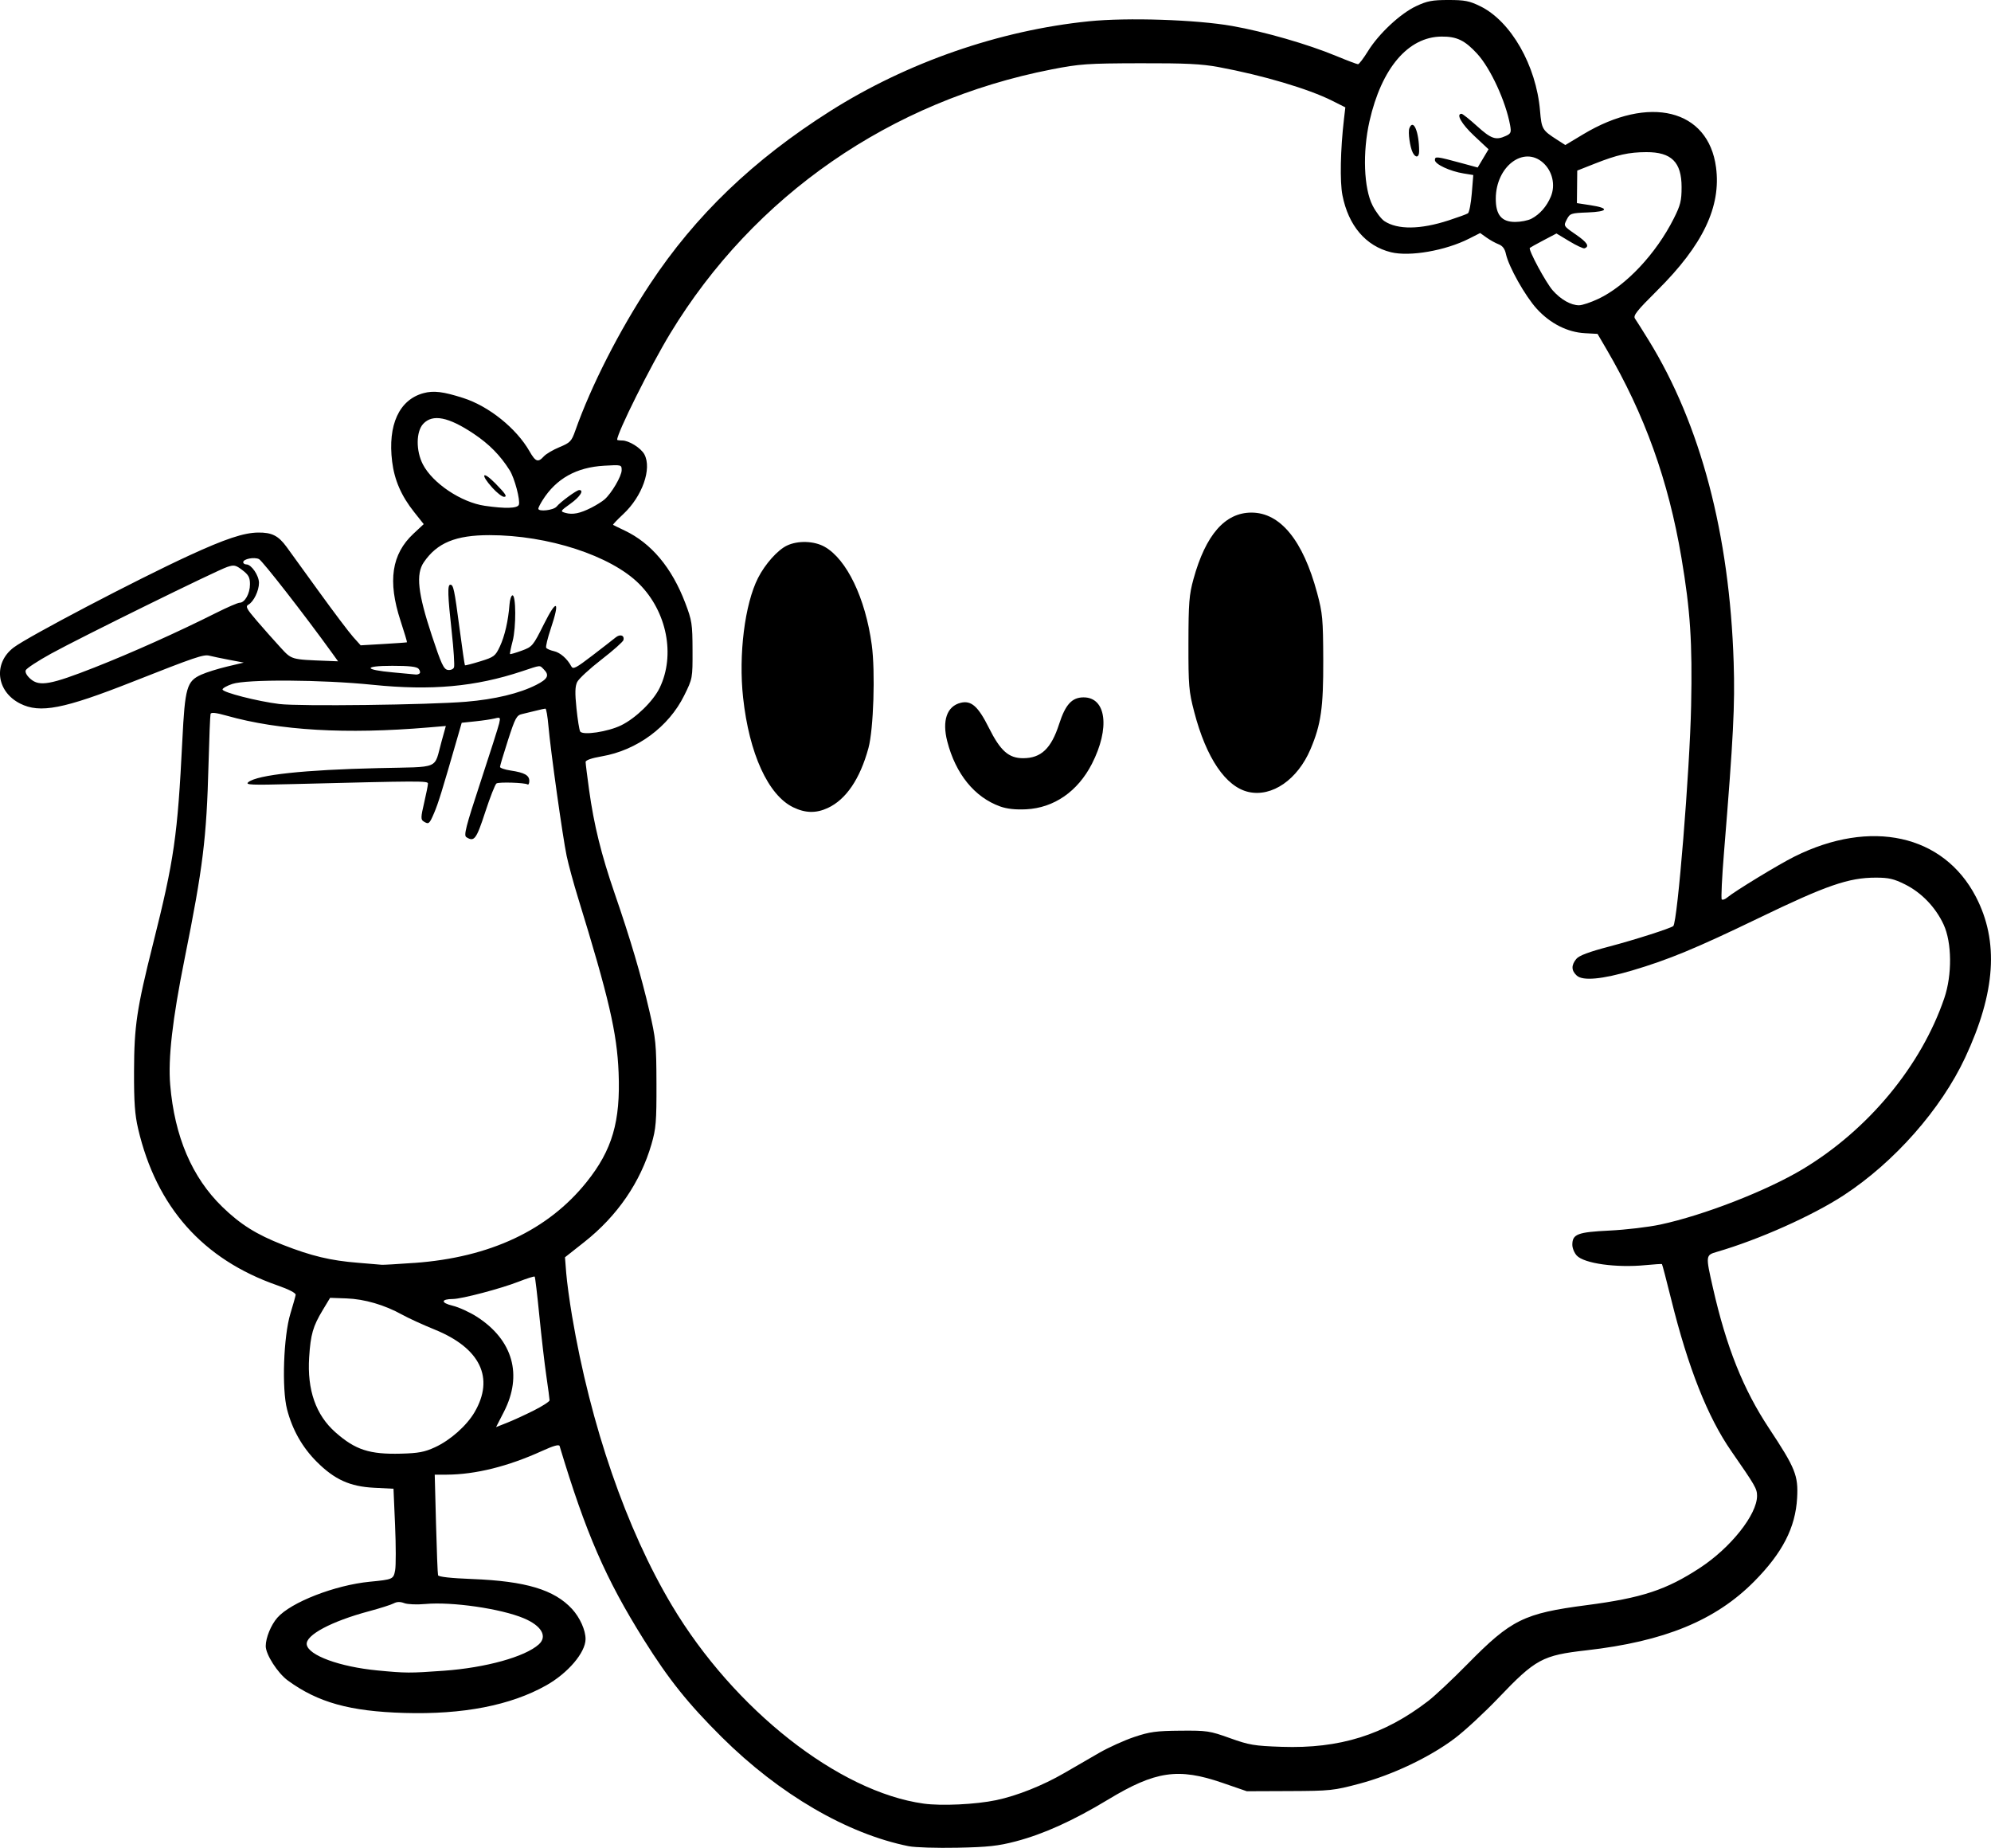 <?xml version="1.0" encoding="UTF-8" standalone="no"?>
<!-- Created with Inkscape (http://www.inkscape.org/) -->

<svg
   width="233.841mm"
   height="216.99mm"
   viewBox="0 0 233.841 216.99"
   version="1.1"
   id="svg1"
   xml:space="preserve"
   xmlns="http://www.w3.org/2000/svg"
   xmlns:svg="http://www.w3.org/2000/svg"><defs
     id="defs1" /><g
     id="layer1"
     transform="translate(-88.341,21.634)"><path
       style="fill:#000000"
       d="m 195.09,195.165 c -7.235,-1.448 -15.213,-6.098 -21.969,-12.806 -3.96,-3.932 -6.243,-6.784 -9.169,-11.455 -4.481,-7.155 -6.797,-12.48 -9.885,-22.733 -0.066,-0.22 -0.71,-0.042 -2.048,0.568 -4.005,1.825 -7.839,2.778 -11.233,2.791 l -1.386,0.005 0.151,5.755 c 0.083,3.165 0.191,5.887 0.239,6.049 0.057,0.189 1.485,0.348 4.013,0.446 6.277,0.244 9.635,1.25 11.721,3.513 0.931,1.01 1.601,2.507 1.59,3.551 -0.017,1.582 -2.068,3.988 -4.623,5.426 -4.182,2.352 -9.782,3.44 -16.663,3.236 -6.406,-0.189 -10.14,-1.229 -13.679,-3.808 -1.194,-0.87 -2.601,-3.062 -2.598,-4.046 0.004,-0.981 0.617,-2.479 1.364,-3.33 1.591,-1.812 6.769,-3.827 10.855,-4.225 2.726,-0.266 2.782,-0.291 2.98,-1.347 0.099,-0.526 0.096,-2.894 -0.007,-5.264 l -0.186,-4.308 -2.278,-0.115 c -2.841,-0.143 -4.645,-0.962 -6.739,-3.055 -1.697,-1.697 -2.856,-3.743 -3.484,-6.151 -0.631,-2.42 -0.415,-8.593 0.393,-11.245 0.31,-1.019 0.589,-2.009 0.618,-2.2 0.033,-0.216 -0.791,-0.643 -2.172,-1.125 -8.723,-3.046 -14.178,-9.183 -16.329,-18.371 -0.388,-1.66 -0.493,-3.117 -0.482,-6.747 0.015,-5.332 0.316,-7.352 2.224,-14.949 2.489,-9.909 2.886,-12.661 3.448,-23.906 0.312,-6.244 0.52,-6.964 2.232,-7.735 0.593,-0.267 1.957,-0.694 3.031,-0.949 l 1.953,-0.463 -1.688,-0.32 c -0.929,-0.176 -1.991,-0.398 -2.36,-0.493 -0.668,-0.172 -1.696,0.178 -8.985,3.054 -8.148,3.216 -10.899,3.749 -13.237,2.568 -2.801,-1.415 -3.184,-4.737 -0.759,-6.58 1.68,-1.276 14.411,-7.95 20.61,-10.804 4.229,-1.947 6.42,-2.676 8.099,-2.697 1.616,-0.019 2.381,0.366 3.347,1.686 0.348,0.476 2.053,2.83 3.788,5.231 1.735,2.401 3.55,4.807 4.034,5.346 l 0.88,0.98 2.692,-0.157 c 1.481,-0.086 2.717,-0.175 2.748,-0.198 0.031,-0.023 -0.313,-1.167 -0.763,-2.543 -1.52,-4.648 -1.045,-7.817 1.53,-10.216 l 1.199,-1.117 -1.117,-1.405 c -1.513,-1.903 -2.321,-3.753 -2.592,-5.933 -0.534,-4.308 0.825,-7.274 3.687,-8.044 1.189,-0.32 2.302,-0.184 4.665,0.572 3.009,0.962 6.243,3.562 7.783,6.258 0.709,1.24 1.002,1.344 1.679,0.596 0.257,-0.284 1.085,-0.772 1.841,-1.085 1.257,-0.521 1.414,-0.685 1.854,-1.932 1.856,-5.263 5.181,-11.784 8.79,-17.237 5.334,-8.06 12.13,-14.579 21.151,-20.291 9.032,-5.719 19.861,-9.478 30.387,-10.547 4.517,-0.459 12.599,-0.194 16.82,0.551 3.799,0.671 8.881,2.136 12.24,3.529 1.275,0.529 2.419,0.961 2.542,0.961 0.123,0 0.648,-0.687 1.167,-1.527 1.267,-2.053 3.803,-4.421 5.673,-5.297 1.287,-0.603 1.886,-0.717 3.779,-0.717 1.926,0 2.465,0.106 3.754,0.739 3.592,1.764 6.558,6.951 7.006,12.255 0.183,2.167 0.26,2.298 1.992,3.409 l 0.979,0.628 2.087,-1.254 c 7.769,-4.67 14.707,-2.952 15.612,3.866 0.614,4.627 -1.535,9.13 -6.905,14.464 -2.413,2.397 -2.856,2.958 -2.61,3.307 0.163,0.231 0.883,1.373 1.601,2.537 6.099,9.887 9.504,22.786 9.986,37.835 0.161,5.012 -0.031,8.774 -1.134,22.293 -0.241,2.948 -0.36,5.438 -0.265,5.533 0.095,0.095 0.382,-0.003 0.637,-0.219 0.876,-0.738 6.021,-3.87 7.884,-4.8 8.981,-4.484 17.523,-2.597 21.325,4.71 2.722,5.232 2.322,11.231 -1.259,18.89 -2.837,6.066 -8.318,12.28 -14.256,16.16 -3.683,2.407 -9.963,5.21 -14.883,6.642 -1.351,0.393 -1.353,0.408 -0.489,4.212 1.586,6.99 3.554,11.917 6.594,16.512 3.099,4.684 3.445,5.543 3.298,8.187 -0.194,3.475 -1.72,6.442 -5.037,9.792 -4.543,4.588 -10.554,7.055 -19.716,8.094 -5.16,0.585 -5.965,1.021 -10.331,5.594 -1.646,1.725 -3.953,3.858 -5.125,4.742 -2.933,2.21 -7.3,4.287 -11.196,5.325 -3.021,0.805 -3.419,0.847 -8.202,0.866 l -5.027,0.02 -2.881,-0.992 c -5.171,-1.78 -7.856,-1.386 -13.407,1.969 -4.09,2.472 -7.57,4.048 -10.832,4.905 -2.08,0.547 -3.266,0.676 -6.879,0.75 -2.401,0.049 -4.961,-0.03 -5.689,-0.176 z m 10.251,-5.412 c 2.445,-0.512 5.479,-1.721 8.006,-3.189 1.164,-0.677 3.01,-1.744 4.101,-2.372 1.091,-0.628 2.937,-1.463 4.101,-1.855 1.822,-0.614 2.577,-0.718 5.424,-0.742 3.13,-0.027 3.442,0.02 5.821,0.873 2.27,0.814 2.86,0.913 6.085,1.022 6.816,0.231 12.015,-1.394 17.198,-5.379 0.8,-0.615 2.884,-2.572 4.63,-4.349 5.124,-5.212 6.608,-5.946 13.984,-6.908 6.504,-0.849 9.35,-1.786 13.313,-4.382 3.617,-2.37 6.701,-6.258 6.701,-8.447 0,-0.841 -0.19,-1.171 -3.031,-5.266 -2.773,-3.997 -5.061,-9.776 -7.049,-17.798 -0.559,-2.256 -1.05,-4.127 -1.09,-4.157 -0.041,-0.031 -0.916,0.026 -1.945,0.125 -3.431,0.332 -7.191,-0.194 -8.06,-1.126 -0.286,-0.307 -0.52,-0.875 -0.52,-1.261 0,-1.258 0.613,-1.493 4.366,-1.674 1.892,-0.091 4.571,-0.407 5.953,-0.702 5.098,-1.087 12.509,-3.97 16.74,-6.511 7.702,-4.626 13.919,-12.132 16.627,-20.076 0.933,-2.736 0.898,-6.544 -0.08,-8.646 -0.944,-2.032 -2.587,-3.743 -4.518,-4.708 -1.322,-0.661 -1.924,-0.801 -3.44,-0.801 -3.192,0 -5.771,0.89 -13.753,4.745 -7.336,3.543 -10.608,4.898 -14.884,6.161 -3.498,1.033 -5.775,1.244 -6.487,0.599 -0.647,-0.586 -0.667,-1.219 -0.061,-1.956 0.329,-0.401 1.462,-0.826 3.915,-1.471 2.906,-0.764 7.187,-2.133 7.478,-2.393 0.495,-0.441 1.94,-18.275 2.095,-25.859 0.153,-7.478 -0.09,-11.183 -1.138,-17.395 -1.53,-9.061 -4.313,-16.81 -8.784,-24.453 l -1.07,-1.829 -1.475,-0.08 c -2.059,-0.111 -4.076,-1.132 -5.659,-2.864 -1.36,-1.488 -3.309,-4.954 -3.626,-6.446 C 265.082,7.583 264.812,7.226 264.352,7.051 263.983,6.911 263.344,6.556 262.933,6.263 l -0.748,-0.533 -1.311,0.664 c -2.774,1.406 -6.959,2.133 -9.163,1.592 -2.962,-0.727 -4.998,-3.117 -5.702,-6.694 -0.314,-1.598 -0.238,-5.374 0.181,-8.95 l 0.16,-1.369 -1.553,-0.78 c -2.779,-1.395 -8.143,-2.985 -13.327,-3.949 -2.006,-0.373 -3.876,-0.464 -9.26,-0.45 -6.186,0.016 -7.047,0.076 -10.358,0.723 -18.906,3.692 -34.96,14.805 -44.794,31.007 -2.318,3.82 -6.232,11.658 -6.232,12.481 0,0.048 0.268,0.087 0.595,0.088 0.795,0.001 2.204,0.884 2.604,1.632 0.898,1.678 -0.246,4.921 -2.469,7 -0.712,0.666 -1.256,1.238 -1.21,1.273 0.046,0.034 0.654,0.333 1.352,0.664 3.141,1.489 5.549,4.363 7.124,8.502 0.787,2.068 0.848,2.464 0.857,5.548 0.01,3.312 0.008,3.326 -0.981,5.327 -1.822,3.687 -5.545,6.433 -9.683,7.143 -1.177,0.202 -1.894,0.451 -1.894,0.659 0,0.184 0.186,1.677 0.414,3.32 0.566,4.083 1.43,7.574 2.995,12.114 1.852,5.371 3.101,9.597 4.068,13.758 0.772,3.32 0.831,3.926 0.844,8.599 0.012,4.458 -0.054,5.26 -0.584,7.089 -1.296,4.471 -4.018,8.437 -7.887,11.49 l -2.273,1.794 0.145,1.852 c 0.08,1.019 0.387,3.281 0.682,5.027 2.174,12.857 6.373,25.028 11.728,33.999 7.295,12.222 19.58,21.891 29.571,23.276 2.087,0.289 6.116,0.098 8.515,-0.405 z M 181.503,73.164 c -2.944,-1.427 -5.171,-6.302 -5.886,-12.882 -0.547,-5.041 0.195,-10.981 1.755,-14.05 0.83,-1.633 2.305,-3.285 3.396,-3.802 1.291,-0.612 3.188,-0.552 4.421,0.141 2.597,1.46 4.793,6.025 5.54,11.519 0.428,3.144 0.21,9.924 -0.39,12.118 -0.992,3.63 -2.627,6.039 -4.775,7.037 -1.372,0.637 -2.631,0.612 -4.062,-0.081 z M 205.806,73.064 c -3.003,-1.077 -5.226,-3.814 -6.21,-7.642 -0.626,-2.436 -0.042,-4.122 1.568,-4.526 1.246,-0.313 2.054,0.4 3.319,2.931 1.354,2.709 2.326,3.572 4.021,3.572 2.112,0 3.304,-1.132 4.234,-4.02 0.737,-2.288 1.505,-3.124 2.87,-3.124 2.67,0 3.123,3.616 0.977,7.805 -1.663,3.246 -4.455,5.176 -7.722,5.338 -1.258,0.062 -2.255,-0.047 -3.057,-0.334 z m 29.174,-1.7 c -2.672,-0.602 -4.963,-3.975 -6.376,-9.389 -0.638,-2.444 -0.69,-3.059 -0.682,-8.07 0.008,-4.757 0.081,-5.684 0.592,-7.541 1.431,-5.195 3.708,-7.805 6.809,-7.805 3.39,0 6.055,3.262 7.716,9.445 0.639,2.377 0.699,3.036 0.716,7.886 0.02,5.57 -0.264,7.553 -1.496,10.451 -1.52,3.575 -4.52,5.645 -7.279,5.024 z M 140.462,174.556 c 4.936,-0.356 9.548,-1.636 11.164,-3.098 1.041,-0.942 0.317,-2.192 -1.779,-3.07 -2.69,-1.127 -8.443,-1.958 -11.558,-1.67 -0.983,0.091 -2.077,0.046 -2.465,-0.101 -0.481,-0.183 -0.866,-0.174 -1.245,0.029 -0.302,0.161 -1.598,0.574 -2.882,0.918 -4.447,1.19 -7.49,2.815 -7.33,3.914 0.184,1.269 3.859,2.615 8.308,3.043 3.34,0.321 3.791,0.323 7.786,0.035 z m -1.02,-26.249 c 1.79,-0.826 3.705,-2.523 4.633,-4.107 2.364,-4.035 0.679,-7.531 -4.679,-9.707 -1.382,-0.561 -3.109,-1.352 -3.836,-1.757 -2.044,-1.137 -4.41,-1.827 -6.523,-1.902 l -1.924,-0.068 -0.875,1.452 c -1.14,1.893 -1.414,2.846 -1.586,5.526 -0.247,3.845 0.784,6.784 3.094,8.82 2.33,2.055 3.995,2.597 7.682,2.501 2.064,-0.053 2.782,-0.189 4.015,-0.758 z m 11.59,-4.31 c 1.021,-0.514 1.857,-1.054 1.857,-1.198 0,-0.145 -0.17,-1.423 -0.378,-2.841 -0.208,-1.418 -0.578,-4.602 -0.823,-7.076 -0.245,-2.474 -0.49,-4.547 -0.547,-4.607 -0.056,-0.06 -0.91,0.208 -1.897,0.596 -2.058,0.808 -6.674,2.025 -7.701,2.031 -1.422,0.008 -1.456,0.448 -0.061,0.783 0.743,0.178 2.044,0.772 2.891,1.319 4.212,2.722 5.371,6.821 3.151,11.148 l -0.92,1.794 1.285,-0.507 c 0.707,-0.279 2.121,-0.927 3.142,-1.442 z m -13.999,-17.332 c 8.851,-0.638 15.679,-3.847 20.202,-9.494 3.017,-3.767 3.993,-7.106 3.76,-12.864 -0.188,-4.662 -1.143,-8.771 -4.771,-20.54 -0.522,-1.693 -1.121,-3.895 -1.331,-4.895 -0.462,-2.197 -1.891,-12.391 -2.138,-15.245 -0.097,-1.128 -0.256,-2.05 -0.353,-2.049 -0.097,8.12e-4 -0.593,0.108 -1.102,0.239 -0.509,0.131 -1.248,0.309 -1.641,0.397 -0.644,0.144 -0.808,0.446 -1.654,3.063 -0.516,1.597 -0.939,3.011 -0.939,3.143 0,0.132 0.566,0.324 1.257,0.428 1.622,0.243 2.183,0.557 2.183,1.219 0,0.295 -0.09,0.48 -0.199,0.412 -0.339,-0.209 -3.356,-0.305 -3.655,-0.115 -0.155,0.098 -0.751,1.613 -1.323,3.365 -1.046,3.203 -1.291,3.528 -2.219,2.94 -0.322,-0.204 -0.056,-1.244 1.646,-6.412 1.117,-3.393 2.111,-6.513 2.209,-6.935 0.168,-0.722 0.139,-0.756 -0.515,-0.592 -0.381,0.096 -1.41,0.249 -2.287,0.341 l -1.594,0.167 -0.504,1.748 c -1.813,6.291 -2.25,7.704 -2.729,8.826 -0.567,1.329 -0.644,1.39 -1.251,1.006 -0.333,-0.21 -0.324,-0.498 0.07,-2.179 0.249,-1.065 0.451,-2.081 0.449,-2.257 -0.003,-0.329 -0.744,-0.327 -15.878,0.057 -4.968,0.126 -5.628,0.096 -5.208,-0.235 1.081,-0.853 6.549,-1.441 15.262,-1.641 7.412,-0.171 6.492,0.217 7.419,-3.123 l 0.506,-1.824 -2.044,0.173 c -9.676,0.818 -17.509,0.361 -23.694,-1.381 -1.27,-0.358 -1.833,-0.419 -1.897,-0.208 -0.05,0.165 -0.158,2.861 -0.241,5.989 -0.227,8.617 -0.649,12.033 -2.809,22.775 -1.426,7.093 -1.952,11.69 -1.69,14.785 0.514,6.081 2.56,10.875 6.117,14.331 2.131,2.07 4.001,3.242 7.129,4.467 3.352,1.312 5.606,1.85 8.822,2.104 1.382,0.109 2.633,0.215 2.778,0.234 0.146,0.02 1.881,-0.08 3.856,-0.223 z M 161.303,63.534 c 1.706,-0.834 3.756,-2.829 4.513,-4.391 1.862,-3.846 0.855,-8.953 -2.408,-12.215 -3.315,-3.315 -10.709,-5.722 -17.577,-5.722 -3.973,0 -6.158,0.902 -7.715,3.186 -0.946,1.387 -0.701,3.628 0.939,8.588 1.115,3.372 1.398,3.981 1.886,4.053 0.323,0.048 0.639,-0.084 0.722,-0.303 0.082,-0.213 -0.038,-2.082 -0.266,-4.154 -0.477,-4.335 -0.514,-5.55 -0.168,-5.55 0.367,0 0.478,0.528 1.089,5.158 0.307,2.328 0.59,4.264 0.629,4.303 0.039,0.039 0.851,-0.169 1.803,-0.464 1.621,-0.501 1.768,-0.613 2.303,-1.75 0.568,-1.208 0.985,-3.03 1.129,-4.938 0.042,-0.549 0.195,-1.025 0.34,-1.058 0.429,-0.098 0.449,3.755 0.028,5.363 -0.21,0.8 -0.348,1.489 -0.306,1.53 0.041,0.041 0.657,-0.138 1.367,-0.398 1.255,-0.46 1.33,-0.549 2.612,-3.117 1.518,-3.041 1.917,-2.781 0.808,0.524 -0.374,1.115 -0.618,2.13 -0.541,2.254 0.077,0.124 0.48,0.301 0.897,0.392 0.744,0.163 1.576,0.887 2.049,1.781 0.208,0.393 0.533,0.227 2.484,-1.268 1.235,-0.946 2.459,-1.897 2.72,-2.113 0.525,-0.434 1.055,-0.266 0.928,0.295 -0.044,0.197 -1.212,1.234 -2.594,2.303 -1.382,1.069 -2.663,2.253 -2.845,2.631 -0.25,0.519 -0.271,1.276 -0.082,3.096 0.137,1.325 0.332,2.544 0.434,2.708 0.3,0.486 3.254,0.044 4.822,-0.723 z m -18.204,-2.767 c 3.377,-0.285 6.239,-0.973 8.218,-1.975 1.37,-0.694 1.584,-1.133 0.891,-1.825 -0.513,-0.513 -0.274,-0.534 -2.555,0.223 -5.496,1.824 -10.649,2.292 -17.534,1.59 -6.006,-0.612 -14.806,-0.665 -16.496,-0.1 -0.633,0.212 -1.148,0.504 -1.146,0.649 0.006,0.34 4.086,1.385 6.659,1.706 2.328,0.29 17.549,0.104 21.963,-0.268 z M 99.472,56.732 c 4.327,-1.701 9.751,-4.135 14.253,-6.396 1.308,-0.657 2.551,-1.194 2.764,-1.194 0.606,0 1.211,-1.079 1.211,-2.162 0,-0.807 -0.16,-1.108 -0.885,-1.661 -0.793,-0.605 -0.979,-0.644 -1.786,-0.377 -1.244,0.412 -17.194,8.258 -20.673,10.17 -1.561,0.858 -2.908,1.74 -2.993,1.962 -0.094,0.244 0.132,0.648 0.575,1.029 1.051,0.904 2.35,0.668 7.535,-1.37 z m 38.158,0.703 c 0.096,-0.096 0.042,-0.334 -0.121,-0.529 -0.213,-0.256 -1.075,-0.355 -3.093,-0.355 -3.446,0 -3.375,0.467 0.118,0.776 1.292,0.114 2.477,0.225 2.635,0.245 0.158,0.02 0.365,-0.041 0.461,-0.137 z m -10.324,-2.442 c -3.197,-4.43 -8.15,-10.788 -8.552,-10.977 -0.569,-0.268 -1.848,-0.013 -1.848,0.369 0,0.143 0.17,0.26 0.378,0.26 0.584,0 1.474,1.307 1.474,2.165 0,0.922 -0.623,2.21 -1.234,2.552 -0.379,0.212 -0.242,0.477 0.992,1.914 0.788,0.917 2.01,2.295 2.716,3.062 1.393,1.514 1.223,1.464 5.544,1.634 l 1.271,0.05 z M 157.784,37.989 c 0.582,-0.297 1.285,-0.736 1.561,-0.977 0.824,-0.717 2.01,-2.743 2.01,-3.434 0,-0.637 -0.022,-0.642 -2.056,-0.525 -3.268,0.189 -5.634,1.514 -7.232,4.05 -0.275,0.437 -0.501,0.883 -0.501,0.992 -0.002,0.395 1.791,0.193 2.149,-0.243 0.456,-0.554 2.351,-1.94 2.652,-1.94 0.604,0 0.095,0.798 -1.022,1.599 -1.21,0.869 -1.228,0.901 -0.595,1.082 0.84,0.241 1.715,0.066 3.033,-0.605 z m -8.507,-0.346 c 0.197,-0.513 -0.499,-3.143 -1.073,-4.051 -1.109,-1.757 -2.404,-3.072 -4.22,-4.287 -2.967,-1.985 -4.826,-2.353 -5.931,-1.175 -0.854,0.91 -0.873,3.173 -0.041,4.774 1.151,2.214 4.5,4.453 7.265,4.856 2.413,0.352 3.836,0.31 4,-0.118 z m -3.104,-1.995 c -1.472,-1.629 -1.172,-2.062 0.355,-0.51 1.2,1.22 1.425,1.569 1.009,1.569 -0.224,0 -0.838,-0.477 -1.364,-1.059 z M 276.056,13.464 c 3.249,-1.537 6.776,-5.287 8.86,-9.421 0.797,-1.581 0.926,-2.096 0.926,-3.703 0,-2.937 -1.192,-4.12 -4.142,-4.109 -2.069,0.008 -3.412,0.308 -6.059,1.354 l -2.054,0.811 -0.02,1.911 -0.02,1.911 1.595,0.244 c 2.261,0.346 2.093,0.759 -0.347,0.851 -1.953,0.074 -2.068,0.113 -2.44,0.833 -0.39,0.755 -0.39,0.756 1.063,1.757 1.35,0.93 1.651,1.409 1.018,1.62 -0.142,0.047 -0.94,-0.325 -1.774,-0.827 l -1.516,-0.913 -1.514,0.796 c -0.833,0.438 -1.558,0.841 -1.613,0.895 -0.206,0.206 1.894,4.1 2.696,5.001 0.96,1.078 2.129,1.737 3.086,1.739 0.364,7.81e-4 1.377,-0.337 2.252,-0.751 z M 258.47,4.249 c 1.098,-0.357 2.122,-0.731 2.276,-0.831 0.153,-0.1 0.358,-1.153 0.455,-2.34 l 0.176,-2.159 -1.129,-0.183 c -1.615,-0.261 -3.378,-1.083 -3.378,-1.575 0,-0.462 0.171,-0.441 3.239,0.39 l 1.784,0.484 0.638,-1.07 0.638,-1.07 -1.694,-1.585 c -1.476,-1.381 -2.162,-2.582 -1.475,-2.582 0.121,0 0.943,0.655 1.828,1.455 1.653,1.496 2.196,1.681 3.368,1.146 0.601,-0.274 0.658,-0.416 0.506,-1.257 -0.508,-2.801 -2.306,-6.7 -3.873,-8.401 -1.452,-1.575 -2.391,-2.026 -4.186,-2.01 -3.918,0.036 -7.038,3.7 -8.454,9.928 -0.83,3.652 -0.675,7.889 0.362,9.915 0.39,0.761 1.016,1.585 1.391,1.831 1.557,1.02 4.218,0.99 7.528,-0.087 z m -4.2,-7.957 c -0.331,-0.646 -0.577,-2.401 -0.401,-2.86 0.461,-1.2 1.148,0.416 1.148,2.698 0,0.734 -0.409,0.822 -0.748,0.162 z m 13.924,7.764 c 0.99,-0.515 1.806,-1.442 2.291,-2.605 0.564,-1.351 0.191,-2.986 -0.905,-3.969 -2.281,-2.044 -5.544,0.419 -5.561,4.198 -0.008,1.919 0.678,2.748 2.275,2.748 0.651,0 1.506,-0.167 1.899,-0.372 z"
       id="path26" /></g></svg>
